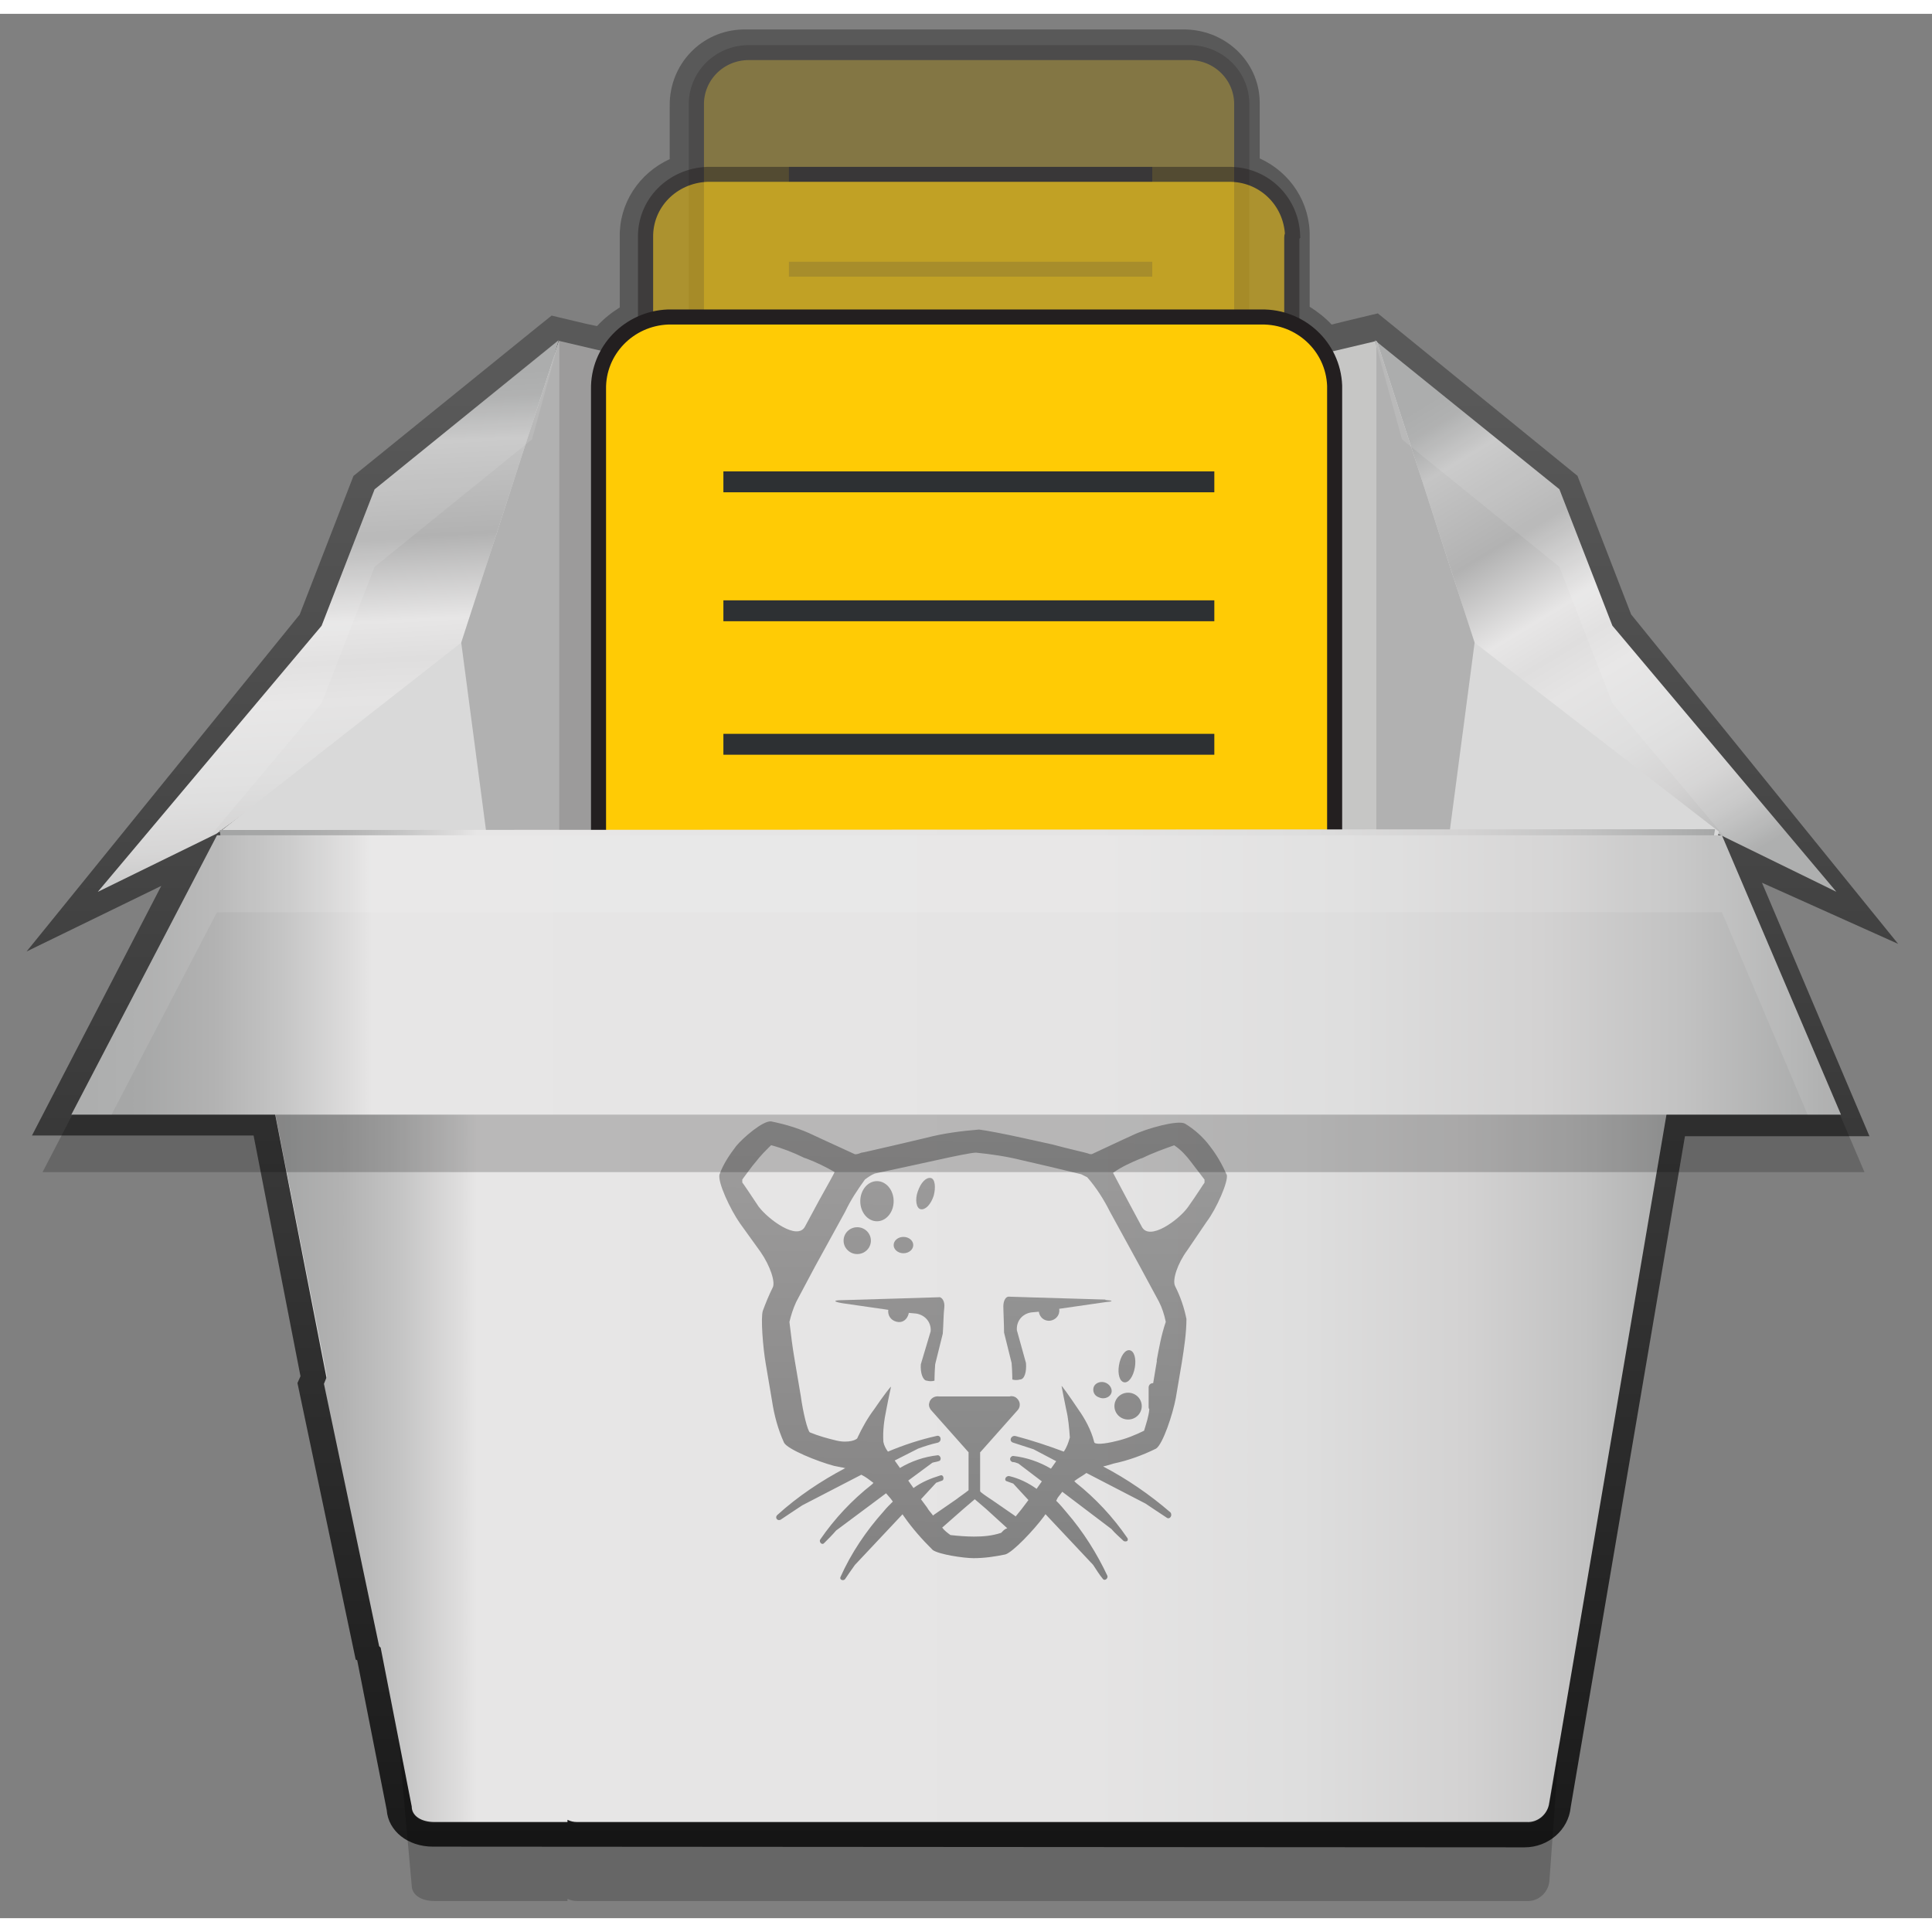 <?xml version="1.0" encoding="UTF-8" standalone="no"?>
<!-- Generator: Adobe Illustrator 21.1.0, SVG Export Plug-In . SVG Version: 6.00 Build 0)  -->

<svg
   xmlns:dc="http://purl.org/dc/elements/1.1/"
   xmlns:cc="http://creativecommons.org/ns#"
   xmlns:rdf="http://www.w3.org/1999/02/22-rdf-syntax-ns#"
   xmlns:svg="http://www.w3.org/2000/svg"
   xmlns="http://www.w3.org/2000/svg"
   xmlns:sodipodi="http://sodipodi.sourceforge.net/DTD/sodipodi-0.dtd"
   xmlns:inkscape="http://www.inkscape.org/namespaces/inkscape"
   version="1.1"
   id="Layer_1"
   x="0px"
   y="0px"
   viewBox="0 0 16.556 16.319"
   xml:space="preserve"
   sodipodi:docname="icon.svg"
   width="64"
   height="64"
   inkscape:version="0.92.4 (5da689c313, 2019-01-14)"><rect x="0" y="0" width="16.556" height="16.319" fill="#808080" stroke="none"/><defs
   id="defs256" /><sodipodi:namedview
   pagecolor="#ffffff"
   bordercolor="#666666"
   borderopacity="1"
   objecttolerance="10"
   gridtolerance="10"
   guidetolerance="10"
   inkscape:pageopacity="0"
   inkscape:pageshadow="2"
   inkscape:window-width="1920"
   inkscape:window-height="1018"
   id="namedview254"
   showgrid="false"
   inkscape:zoom="5.3187952"
   inkscape:cx="31.512154"
   inkscape:cy="42.632598"
   inkscape:window-x="0"
   inkscape:window-y="0"
   inkscape:window-maximized="1"
   inkscape:current-layer="Layer_1" />
<style
   type="text/css"
   id="style2">
	.st0{fill:url(#SVGID_1_);}
	.st1{fill:#C6C6C5;}
	.st2{fill:#9C9B9B;}
	.st3{opacity:0.25;}
	.st4{fill:#FFCB05;stroke:#231F20;stroke-width:2;}
	.st5{fill:#2D3033;}
	.st6{opacity:0.5;}
	.st7{fill:url(#SVGID_2_);}
	.st8{fill:url(#SVGID_3_);}
	.st9{fill:#D9D9D9;}
	.st10{fill:#B1B1B1;}
	.st11{fill:url(#SVGID_4_);}
	.st12{opacity:0.5;fill:url(#SVGID_5_);}
	.st13{opacity:0.5;fill:url(#SVGID_6_);}
	.st14{opacity:0.5;fill:url(#SVGID_7_);}
	.st15{opacity:0.5;fill:url(#SVGID_8_);}
	.st16{opacity:0.5;fill:url(#SVGID_9_);}
	.st17{opacity:0.5;fill:url(#SVGID_10_);}
	.st18{opacity:0.5;fill:url(#SVGID_11_);}
	.st19{opacity:0.5;fill:url(#SVGID_12_);}
	.st20{opacity:0.5;fill:url(#SVGID_13_);}
	.st21{opacity:0.5;fill:url(#SVGID_14_);}
	.st22{opacity:0.2;enable-background:new    ;}
	.st23{opacity:0.1;fill:#FFFFFF;enable-background:new    ;}
	.st24{fill:url(#SVGID_15_);}
</style>
<title
   id="title4">Asset 2</title>
<linearGradient
   id="SVGID_1_"
   gradientUnits="userSpaceOnUse"
   x1="123.7"
   y1="246.72"
   x2="123.7"
   y2="52.8"
   gradientTransform="matrix(0.065,0,0,0.064,0.228,-0.122)">
	<stop
   offset="0"
   style="stop-color:#1A1A1A"
   id="stop6" />
	<stop
   offset="1"
   style="stop-color:#595959"
   id="stop8" />
</linearGradient>
<path
   class="st0"
   d="m 3.709,15.706 c -0.214,0 -0.382,-0.134 -0.395,-0.313 L 3.061,14.109 3.048,14.103 2.549,11.733 2.575,11.675 2.173,9.612 H 0.274 L 1.382,7.473 0.228,8.035 2.568,5.148 3.029,3.96 4.591,2.695 4.727,2.586 5.026,2.657 5.116,2.676 C 5.175,2.612 5.239,2.561 5.311,2.516 v -0.6 C 5.304,1.628 5.473,1.367 5.739,1.245 V 0.792 c -0.006,-0.358 0.272,-0.651 0.629,-0.658 0.013,0 0.019,0 0.032,0 h 3.734 c 0.357,-0.006 0.655,0.268 0.661,0.62 0,0.013 0,0.019 0,0.032 V 1.239 c 0.266,0.121 0.434,0.383 0.428,0.671 v 0.6 c 0.071,0.045 0.136,0.096 0.188,0.153 l 0.104,-0.026 0.292,-0.07 0.11,0.089 1.601,1.303 0.46,1.188 2.288,2.823 -1.167,-0.524 0.921,2.172 H 14.439 L 13.46,15.367 c -0.019,0.198 -0.194,0.345 -0.395,0.345 l -9.355,-0.006 z"
   id="path11"
   style="fill:url(#SVGID_1_);stroke-width:0.064"
   inkscape:connector-curvature="0" />
<polygon
   id="_Yol_"
   class="st1"
   points="124.3,107 178,107.4 178,41.7 124.3,54.6 "
   transform="matrix(0.065,0,0,0.064,0.228,0.134)"
   style="fill:#c6c6c5" />
<polygon
   id="_Yol_2"
   class="st2"
   points="124.3,107 70.2,107.4 70.2,41.7 124.3,54.6 "
   transform="matrix(0.065,0,0,0.064,0.228,0.134)"
   style="fill:#9c9b9b" />
<g
   class="st3"
   id="g29"
   transform="matrix(0.065,0,0,0.064,0.228,0.134)"
   style="opacity:0.25">
	<path
   class="st4"
   d="m 160.2,10.2 v 83.1 c 0.1,3.9 -3,7.1 -6.9,7.1 -0.1,0 -0.2,0 -0.3,0 H 95.4 c -3.9,-0.1 -7.1,-3.2 -7.1,-7.1 v 0 -83.1 c -0.1,-3.9 3,-7.1 6.9,-7.1 0.1,0 0.2,0 0.3,0 h 57.6 c 3.9,-0.1 7.1,3 7.1,6.9 0,0.1 0,0.2 0,0.2 z"
   id="path15"
   inkscape:connector-curvature="0"
   style="fill:#ffcb05;stroke:#231f20;stroke-width:2" />
	<rect
   x="100.5"
   y="83.2"
   class="st5"
   width="47.9"
   height="2"
   id="rect17"
   style="fill:#2d3033" />
	<rect
   x="100.5"
   y="69.9"
   class="st5"
   width="47.9"
   height="2"
   id="rect19"
   style="fill:#2d3033" />
	<rect
   x="100.5"
   y="57.2"
   class="st5"
   width="47.9"
   height="2"
   id="rect21"
   style="fill:#2d3033" />
	<rect
   x="100.5"
   y="44.4"
   class="st5"
   width="47.9"
   height="2"
   id="rect23"
   style="fill:#2d3033" />
	<rect
   x="100.5"
   y="31.1"
   class="st5"
   width="47.9"
   height="2"
   id="rect25"
   style="fill:#2d3033" />
	<rect
   x="100.5"
   y="18.4"
   class="st5"
   width="47.9"
   height="2"
   id="rect27"
   style="fill:#2d3033" />
</g>
<g
   class="st6"
   id="g45"
   transform="matrix(0.065,0,0,0.064,0.228,0.134)"
   style="opacity:0.5">
	<path
   class="st4"
   d="m 166.8,27.9 v 98.5 c 0.1,4.6 -3.5,8.3 -8.1,8.5 -0.1,0 -0.3,0 -0.4,0 H 90.1 c -4.6,-0.1 -8.4,-3.8 -8.5,-8.5 v 0 -98.5 c -0.1,-4.6 3.5,-8.3 8.1,-8.5 0.1,0 0.3,0 0.4,0 h 68.3 c 4.6,-0.1 8.3,3.5 8.5,8.1 -0.1,0.1 -0.1,0.3 -0.1,0.4 z"
   id="path31"
   inkscape:connector-curvature="0"
   style="fill:#ffcb05;stroke:#231f20;stroke-width:2" />
	<rect
   x="96.1"
   y="114.3"
   class="st5"
   width="56.8"
   height="2.4"
   id="rect33"
   style="fill:#2d3033" />
	<rect
   x="96.1"
   y="98.6"
   class="st5"
   width="56.8"
   height="2.4"
   id="rect35"
   style="fill:#2d3033" />
	<rect
   x="96.1"
   y="83.5"
   class="st5"
   width="56.8"
   height="2.4"
   id="rect37"
   style="fill:#2d3033" />
	<rect
   x="96.1"
   y="68.4"
   class="st5"
   width="56.8"
   height="2.4"
   id="rect39"
   style="fill:#2d3033" />
	<rect
   x="96.1"
   y="52.7"
   class="st5"
   width="56.8"
   height="2.4"
   id="rect41"
   style="fill:#2d3033" />
	<rect
   x="96.1"
   y="37.6"
   class="st5"
   width="56.8"
   height="2.4"
   id="rect43"
   style="fill:#2d3033" />
</g>
<path
   class="st4"
   d="m 11.437,3.219 v 7.186 c 0.006,0.332 -0.259,0.607 -0.596,0.62 -0.006,0 -0.019,0 -0.026,0 H 5.758 C 5.414,11.018 5.142,10.743 5.129,10.404 v 0 -7.186 c -0.006,-0.332 0.259,-0.607 0.596,-0.62 0.006,0 0.019,0 0.026,0 h 5.057 c 0.337,-0.006 0.616,0.255 0.629,0.588 0,0.013 0,0.019 0,0.032 z"
   id="path47"
   inkscape:connector-curvature="0"
   style="fill:#ffcb05;stroke:#231f20;stroke-width:0.129" />
<rect
   x="6.199"
   y="9.523"
   class="st5"
   width="4.207"
   height="0.179"
   id="rect49"
   style="fill:#2d3033;stroke-width:0.064" />
<rect
   x="6.199"
   y="8.373"
   class="st5"
   width="4.207"
   height="0.179"
   id="rect51"
   style="fill:#2d3033;stroke-width:0.064" />
<rect
   x="6.199"
   y="7.275"
   class="st5"
   width="4.207"
   height="0.179"
   id="rect53"
   style="fill:#2d3033;stroke-width:0.064" />
<rect
   x="6.199"
   y="6.17"
   class="st5"
   width="4.207"
   height="0.179"
   id="rect55"
   style="fill:#2d3033;stroke-width:0.064" />
<rect
   x="6.199"
   y="5.026"
   class="st5"
   width="4.207"
   height="0.179"
   id="rect57"
   style="fill:#2d3033;stroke-width:0.064" />
<rect
   x="6.199"
   y="3.921"
   class="st5"
   width="4.207"
   height="0.179"
   id="rect59"
   style="fill:#2d3033;stroke-width:0.064" />
<linearGradient
   id="SVGID_2_"
   gradientUnits="userSpaceOnUse"
   x1="184.457"
   y1="54.048"
   x2="223.247"
   y2="116.908"
   gradientTransform="matrix(0.065,0,0,0.064,0.228,-0.122)">
	<stop
   offset="0"
   style="stop-color:#A3A4A4"
   id="stop61" />
	<stop
   offset="4.000000e-02"
   style="stop-color:#A7A8A8"
   id="stop63" />
	<stop
   offset="0.12"
   style="stop-color:#C5C5C5"
   id="stop65" />
	<stop
   offset="0.29"
   style="stop-color:#B2B2B2"
   id="stop67" />
	<stop
   offset="0.44"
   style="stop-color:#E7E6E6"
   id="stop69" />
	<stop
   offset="0.51"
   style="stop-color:#DFDEDE"
   id="stop71" />
	<stop
   offset="0.58"
   style="stop-color:#E5E4E4"
   id="stop73" />
	<stop
   offset="0.72"
   style="stop-color:#DEDEDE"
   id="stop75" />
	<stop
   offset="0.83"
   style="stop-color:#D3D2D2"
   id="stop77" />
	<stop
   offset="0.91"
   style="stop-color:#C2C2C2"
   id="stop79" />
	<stop
   offset="0.98"
   style="stop-color:#ACADAD"
   id="stop81" />
	<stop
   offset="1"
   style="stop-color:#A5A6A6"
   id="stop83" />
</linearGradient>
<path
   class="st7"
   d="m 11.781,2.797 1.582,1.277 0.454,1.169 1.919,2.28 -1.018,-0.498 c 0,0 -1.977,-1.444 -2.146,-1.61 C 12.448,5.288 11.781,2.797 11.781,2.797 Z"
   id="path86"
   style="fill:url(#SVGID_2_);stroke-width:0.064"
   inkscape:connector-curvature="0" />
<linearGradient
   id="SVGID_3_"
   gradientUnits="userSpaceOnUse"
   x1="-20.729"
   y1="51.152"
   x2="-24.659"
   y2="124.912"
   gradientTransform="matrix(-0.065,0,0,0.064,1.359,-0.122)">
	<stop
   offset="0"
   style="stop-color:#A3A4A4"
   id="stop88" />
	<stop
   offset="4.000000e-02"
   style="stop-color:#A7A8A8"
   id="stop90" />
	<stop
   offset="0.12"
   style="stop-color:#C5C5C5"
   id="stop92" />
	<stop
   offset="0.29"
   style="stop-color:#B2B2B2"
   id="stop94" />
	<stop
   offset="0.44"
   style="stop-color:#E7E6E6"
   id="stop96" />
	<stop
   offset="0.51"
   style="stop-color:#DFDEDE"
   id="stop98" />
	<stop
   offset="0.58"
   style="stop-color:#E5E4E4"
   id="stop100" />
	<stop
   offset="0.72"
   style="stop-color:#DEDEDE"
   id="stop102" />
	<stop
   offset="0.83"
   style="stop-color:#D3D2D2"
   id="stop104" />
	<stop
   offset="0.91"
   style="stop-color:#C2C2C2"
   id="stop106" />
	<stop
   offset="0.98"
   style="stop-color:#ACADAD"
   id="stop108" />
	<stop
   offset="1"
   style="stop-color:#A5A6A6"
   id="stop110" />
</linearGradient>
<path
   class="st8"
   d="M 4.786,2.797 3.21,4.075 2.756,5.244 0.838,7.524 1.855,7.026 c 0,0 1.977,-1.444 2.146,-1.61 C 4.124,5.288 4.786,2.797 4.786,2.797 Z"
   id="path113"
   style="fill:url(#SVGID_3_);stroke-width:0.064"
   inkscape:connector-curvature="0" />
<polygon
   id="_Yol_3"
   class="st9"
   points="70.2,41.7 57.3,82.1 25.5,107.4 39.7,181.4 70.2,181.4 "
   transform="matrix(0.065,0,0,0.064,0.228,0.134)"
   style="fill:#d9d9d9" />
<polygon
   id="_Yol_4"
   class="st9"
   points="178,41.7 190.9,82.1 223.1,107.4 209,181.4 178,181.4 "
   transform="matrix(0.065,0,0,0.064,0.228,0.134)"
   style="fill:#d9d9d9" />
<polygon
   id="_Yol_5"
   class="st10"
   points="178,181.4 178,41.7 190.9,82.1 "
   transform="matrix(0.065,0,0,0.064,0.228,0.134)"
   style="fill:#b1b1b1" />
<polygon
   id="_Yol_6"
   class="st10"
   points="70.2,181.4 70.2,41.7 57.3,82.1 "
   transform="matrix(0.065,0,0,0.064,0.228,0.134)"
   style="fill:#b1b1b1" />
<linearGradient
   id="SVGID_4_"
   gradientUnits="userSpaceOnUse"
   x1="25.78"
   y1="177.903"
   x2="223.15"
   y2="177.903"
   gradientTransform="matrix(0.065,0,0,0.064,0.228,-0.122)">
	<stop
   offset="0"
   style="stop-color:#A3A4A4"
   id="stop119" />
	<stop
   offset="4.000000e-02"
   style="stop-color:#A7A8A8"
   id="stop121" />
	<stop
   offset="8.000000e-02"
   style="stop-color:#B2B2B2"
   id="stop123" />
	<stop
   offset="0.12"
   style="stop-color:#C5C5C5"
   id="stop125" />
	<stop
   offset="0.16"
   style="stop-color:#DFDEDE"
   id="stop127" />
	<stop
   offset="0.17"
   style="stop-color:#E7E6E6"
   id="stop129" />
	<stop
   offset="0.58"
   style="stop-color:#E5E4E4"
   id="stop131" />
	<stop
   offset="0.72"
   style="stop-color:#DEDEDE"
   id="stop133" />
	<stop
   offset="0.83"
   style="stop-color:#D3D2D2"
   id="stop135" />
	<stop
   offset="0.91"
   style="stop-color:#C2C2C2"
   id="stop137" />
	<stop
   offset="0.98"
   style="stop-color:#ACADAD"
   id="stop139" />
	<stop
   offset="1"
   style="stop-color:#A5A6A6"
   id="stop141" />
</linearGradient>
<path
   class="st11"
   d="m 1.881,6.994 0.921,4.682 -0.026,0.064 0.473,2.248 0.013,0.013 0.266,1.36 c 0,0.083 0.084,0.134 0.194,0.134 h 1.141 v -0.019 c 0.026,0.013 0.052,0.019 0.084,0.019 h 8.136 c 0.097,0.006 0.182,-0.07 0.194,-0.166 l 1.42,-8.342 z"
   id="path144"
   style="fill:url(#SVGID_4_);stroke-width:0.064"
   inkscape:connector-curvature="0" />
<linearGradient
   id="SVGID_5_"
   gradientUnits="userSpaceOnUse"
   x1="124.6"
   y1="215.449"
   x2="125.18"
   y2="148.73"
   gradientTransform="matrix(0.065,0,0,0.064,0.228,-0.122)">
	<stop
   offset="0"
   style="stop-color:#1A1A1A"
   id="stop146" />
	<stop
   offset="1"
   style="stop-color:#595959"
   id="stop148" />
</linearGradient>
<path
   class="st12"
   d="M 10.51,9.945 C 10.471,9.855 10.426,9.778 10.367,9.702 10.309,9.625 10.238,9.561 10.154,9.51 10.095,9.478 9.829,9.549 9.7,9.612 L 9.602,9.657 9.356,9.772 c -0.013,0 -0.019,0 -0.032,-0.006 -0.013,-0.006 -0.162,-0.038 -0.305,-0.077 L 8.76,9.632 C 8.617,9.6 8.448,9.568 8.39,9.561 8.235,9.574 8.085,9.593 7.936,9.632 l -0.272,0.064 c -0.143,0.032 -0.272,0.064 -0.285,0.064 -0.013,0.006 -0.032,0.013 -0.052,0.013 L 7.074,9.657 6.977,9.612 C 6.86,9.555 6.737,9.517 6.607,9.491 6.536,9.485 6.367,9.632 6.309,9.702 6.251,9.778 6.199,9.855 6.166,9.945 6.147,10.008 6.257,10.245 6.342,10.366 l 0.175,0.243 c 0.084,0.121 0.13,0.262 0.104,0.307 -0.032,0.064 -0.058,0.128 -0.084,0.198 -0.019,0.057 0,0.313 0.026,0.46 l 0.052,0.307 c 0.019,0.128 0.052,0.249 0.104,0.364 0.032,0.057 0.285,0.16 0.428,0.198 l 0.065,0.013 c 0.013,0 0.019,0.006 0.032,0.006 -0.207,0.109 -0.408,0.243 -0.583,0.402 -0.026,0.026 0.006,0.057 0.032,0.038 0.058,-0.038 0.123,-0.083 0.182,-0.121 l 0.506,-0.262 c 0.039,0.019 0.071,0.045 0.104,0.07 l -0.013,0.013 C 7.301,12.736 7.152,12.895 7.029,13.074 c -0.013,0.019 0.013,0.051 0.032,0.032 0.032,-0.032 0.071,-0.07 0.104,-0.109 L 7.593,12.678 c 0.013,0.013 0.026,0.032 0.039,0.045 l 0.019,0.026 c -0.026,0.026 -0.052,0.051 -0.078,0.083 -0.149,0.166 -0.279,0.358 -0.37,0.562 -0.013,0.026 0.026,0.038 0.039,0.019 0.026,-0.038 0.052,-0.077 0.084,-0.121 l 0.408,-0.434 0.013,0.019 c 0.071,0.102 0.156,0.198 0.246,0.287 0.052,0.038 0.266,0.07 0.35,0.07 0.091,0 0.182,-0.013 0.272,-0.032 0.065,-0.019 0.246,-0.211 0.331,-0.326 l 0.013,-0.019 0.408,0.434 c 0.026,0.038 0.052,0.083 0.084,0.121 0.013,0.019 0.045,0 0.039,-0.026 C 9.401,13.196 9.285,13.01 9.142,12.844 9.11,12.806 9.084,12.774 9.051,12.742 l 0.013,-0.026 c 0.013,-0.019 0.026,-0.032 0.039,-0.051 l 0.421,0.319 c 0.032,0.038 0.071,0.07 0.104,0.102 0.006,0.006 0.026,0.006 0.032,0 0.006,-0.006 0.006,-0.019 0,-0.026 -0.123,-0.179 -0.272,-0.339 -0.441,-0.473 l -0.013,-0.013 c 0.032,-0.026 0.071,-0.045 0.104,-0.07 l 0.506,0.262 c 0.058,0.038 0.123,0.083 0.182,0.121 0.026,0.019 0.052,-0.019 0.032,-0.045 C 9.855,12.691 9.661,12.557 9.453,12.448 l 0.026,-0.006 0.065,-0.019 c 0.123,-0.026 0.246,-0.07 0.363,-0.128 0.058,-0.038 0.143,-0.294 0.169,-0.434 l 0.052,-0.307 c 0.019,-0.121 0.039,-0.249 0.039,-0.37 -0.019,-0.096 -0.052,-0.192 -0.097,-0.281 -0.026,-0.051 0.019,-0.192 0.104,-0.307 l 0.169,-0.249 c 0.078,-0.102 0.188,-0.345 0.169,-0.402 z M 6.504,10.226 C 6.432,10.117 6.367,10.021 6.361,10.015 V 9.989 c 0.039,-0.051 0.078,-0.109 0.117,-0.153 0.039,-0.051 0.084,-0.096 0.13,-0.141 0.097,0.026 0.194,0.064 0.285,0.109 l 0.019,0.006 c 0.084,0.032 0.162,0.07 0.24,0.115 0,0.006 -0.065,0.121 -0.136,0.249 l -0.117,0.217 c -0.065,0.128 -0.318,-0.064 -0.395,-0.166 z m 2.075,2.791 c -0.078,0.026 -0.156,0.032 -0.233,0.032 -0.065,0 -0.136,-0.006 -0.201,-0.013 -0.026,-0.019 -0.052,-0.038 -0.071,-0.064 l 0.182,-0.16 0.097,-0.083 0.097,0.083 0.182,0.166 c -0.026,0.006 -0.039,0.026 -0.052,0.038 z m 1.335,-1.475 -0.032,0.192 v 0 c -0.026,0 -0.039,0.019 -0.039,0.038 v 0.166 c 0,0.006 0,0.013 0.006,0.019 -0.006,0.064 -0.026,0.121 -0.045,0.185 -0.078,0.038 -0.156,0.07 -0.24,0.089 -0.104,0.026 -0.188,0.032 -0.188,0.006 C 9.35,12.135 9.298,12.04 9.239,11.957 9.162,11.842 9.097,11.752 9.097,11.759 c 0,0.006 0.019,0.096 0.039,0.198 0.019,0.077 0.026,0.16 0.032,0.243 -0.013,0.045 -0.026,0.083 -0.052,0.121 v 0 c -0.136,-0.051 -0.272,-0.096 -0.415,-0.134 -0.039,-0.006 -0.058,0.045 -0.019,0.057 0.058,0.019 0.117,0.038 0.175,0.057 l 0.194,0.102 -0.045,0.064 c -0.097,-0.057 -0.207,-0.096 -0.324,-0.109 -0.013,0 -0.026,0.013 -0.026,0.026 0,0.013 0.006,0.019 0.019,0.026 0.019,0 0.032,0.006 0.052,0.013 l 0.201,0.153 -0.045,0.064 c -0.071,-0.051 -0.149,-0.089 -0.233,-0.109 -0.032,-0.006 -0.052,0.038 -0.019,0.045 0.019,0.006 0.032,0.013 0.052,0.019 l 0.13,0.141 -0.058,0.077 -0.052,0.064 -0.006,-0.006 -0.194,-0.134 c -0.058,-0.038 -0.104,-0.07 -0.104,-0.077 0,-0.006 0,-0.064 0,-0.134 V 12.327 l 0.006,-0.006 0.318,-0.358 c 0.026,-0.032 0.019,-0.077 -0.013,-0.102 -0.013,-0.013 -0.039,-0.019 -0.058,-0.013 H 8.047 c -0.039,-0.006 -0.078,0.019 -0.084,0.057 -0.006,0.019 0,0.038 0.013,0.057 l 0.318,0.358 0.006,0.006 v 0.198 c 0,0.07 0,0.128 0,0.128 -0.032,0.026 -0.071,0.051 -0.104,0.077 l -0.194,0.134 -0.006,0.006 c -0.019,-0.026 -0.039,-0.045 -0.052,-0.07 l -0.052,-0.07 0.13,-0.141 c 0.019,-0.006 0.032,-0.013 0.052,-0.019 0.019,-0.006 0.013,-0.051 -0.013,-0.045 v 0 c -0.084,0.026 -0.162,0.057 -0.233,0.109 l -0.045,-0.064 0.207,-0.153 c 0.019,-0.006 0.032,-0.006 0.052,-0.013 0.032,-0.006 0.019,-0.051 -0.006,-0.051 -0.117,0.013 -0.227,0.051 -0.324,0.109 l -0.045,-0.064 0.201,-0.102 c 0.052,-0.019 0.11,-0.038 0.169,-0.051 0.039,-0.013 0.026,-0.07 -0.013,-0.057 v 0 c -0.143,0.032 -0.279,0.077 -0.415,0.134 v 0 c -0.019,-0.026 -0.032,-0.051 -0.039,-0.083 -0.006,-0.096 0.006,-0.185 0.026,-0.281 0.019,-0.102 0.039,-0.185 0.039,-0.192 0,-0.006 -0.065,0.077 -0.143,0.192 -0.058,0.077 -0.104,0.16 -0.143,0.243 0,0.019 -0.078,0.051 -0.182,0.026 -0.078,-0.019 -0.149,-0.038 -0.227,-0.07 -0.019,-0.013 -0.058,-0.166 -0.078,-0.313 l -0.052,-0.307 c -0.019,-0.109 -0.032,-0.217 -0.045,-0.326 0.013,-0.057 0.032,-0.115 0.058,-0.172 L 6.983,10.737 7.243,10.264 c 0.045,-0.096 0.104,-0.185 0.169,-0.275 0.026,-0.019 0.052,-0.038 0.084,-0.051 L 7.761,9.881 8.027,9.823 C 8.17,9.791 8.325,9.759 8.364,9.759 8.494,9.772 8.624,9.791 8.753,9.823 l 0.246,0.057 0.266,0.064 c 0,0 0.026,0.013 0.052,0.026 0.078,0.089 0.143,0.192 0.194,0.294 l 0.259,0.473 0.162,0.3 c 0.026,0.051 0.045,0.109 0.058,0.172 -0.039,0.115 -0.058,0.224 -0.078,0.332 z m 0.408,-1.539 v 0.013 c -0.006,0.006 -0.065,0.102 -0.143,0.211 -0.078,0.109 -0.331,0.294 -0.395,0.166 L 9.667,10.175 9.538,9.932 c 0.071,-0.051 0.156,-0.089 0.233,-0.121 l 0.019,-0.006 c 0.091,-0.045 0.182,-0.077 0.272,-0.109 0.058,0.038 0.104,0.089 0.143,0.141 0.039,0.051 0.078,0.102 0.117,0.153 z"
   id="path151"
   style="opacity:0.5;fill:url(#SVGID_5_);stroke-width:0.064"
   inkscape:connector-curvature="0" />
<linearGradient
   id="SVGID_6_"
   gradientUnits="userSpaceOnUse"
   x1="113.757"
   y1="215.35"
   x2="114.337"
   y2="148.63"
   gradientTransform="matrix(0.065,0,0,0.064,0.228,-0.122)">
	<stop
   offset="0"
   style="stop-color:#1A1A1A"
   id="stop153" />
	<stop
   offset="1"
   style="stop-color:#595959"
   id="stop155" />
</linearGradient>
<path
   class="st13"
   d="m 8.047,10.998 -0.188,0.006 -0.642,0.019 c -0.078,0 -0.078,0.013 0,0.026 l 0.395,0.057 c -0.006,0.045 0.019,0.089 0.071,0.102 0.052,0.013 0.091,-0.019 0.104,-0.07 v -0.006 l 0.065,0.006 c 0.078,0.013 0.13,0.077 0.123,0.153 l -0.084,0.281 c -0.006,0.077 0.019,0.141 0.052,0.141 0.019,0.006 0.045,0.006 0.065,0 0,0 0,-0.064 0.006,-0.141 l 0.065,-0.262 c 0.006,-0.077 0.006,-0.172 0.013,-0.224 0.006,-0.051 -0.019,-0.089 -0.045,-0.089 z"
   id="path158"
   style="opacity:0.5;fill:url(#SVGID_6_);stroke-width:0.064"
   inkscape:connector-curvature="0" />
<linearGradient
   id="SVGID_7_"
   gradientUnits="userSpaceOnUse"
   x1="135.909"
   y1="215.54"
   x2="136.489"
   y2="148.83"
   gradientTransform="matrix(0.065,0,0,0.064,0.228,-0.122)">
	<stop
   offset="0"
   style="stop-color:#1A1A1A"
   id="stop160" />
	<stop
   offset="1"
   style="stop-color:#595959"
   id="stop162" />
</linearGradient>
<path
   class="st14"
   d="m 9.473,11.018 -0.642,-0.019 -0.188,-0.006 c -0.026,0 -0.045,0.038 -0.045,0.083 0,0.045 0.006,0.147 0.006,0.224 l 0.065,0.262 c 0.006,0.077 0.006,0.141 0.006,0.141 0.019,0.006 0.045,0.006 0.065,0 0.039,0 0.058,-0.064 0.052,-0.141 l -0.078,-0.281 c -0.006,-0.077 0.045,-0.141 0.123,-0.153 l 0.065,-0.006 c 0.006,0.045 0.045,0.083 0.097,0.077 0.045,-0.006 0.084,-0.045 0.078,-0.096 v -0.006 l 0.395,-0.057 c 0.071,-0.006 0.071,-0.013 0,-0.019 z"
   id="path165"
   style="opacity:0.5;fill:url(#SVGID_7_);stroke-width:0.064"
   inkscape:connector-curvature="0" />
<linearGradient
   id="SVGID_8_"
   gradientUnits="userSpaceOnUse"
   x1="111.929"
   y1="215.33"
   x2="112.509"
   y2="148.62"
   gradientTransform="matrix(0.065,0,0,0.064,0.228,-0.122)">
	<stop
   offset="0"
   style="stop-color:#1A1A1A"
   id="stop167" />
	<stop
   offset="1"
   style="stop-color:#595959"
   id="stop169" />
</linearGradient>
<ellipse
   class="st15"
   cx="7.515"
   cy="10.175"
   rx="0.143"
   ry="0.172"
   id="ellipse172"
   style="opacity:0.5;fill:url(#SVGID_8_);stroke-width:0.064" />
<linearGradient
   id="SVGID_9_"
   gradientUnits="userSpaceOnUse"
   x1="109.376"
   y1="215.31"
   x2="109.956"
   y2="148.6"
   gradientTransform="matrix(0.065,0,0,0.064,0.228,-0.122)">
	<stop
   offset="0"
   style="stop-color:#1A1A1A"
   id="stop174" />
	<stop
   offset="1"
   style="stop-color:#595959"
   id="stop176" />
</linearGradient>
<ellipse
   class="st16"
   cx="7.346"
   cy="10.513"
   id="circle179"
   style="opacity:0.5;fill:url(#SVGID_9_);stroke-width:0.064"
   rx="0.117"
   ry="0.115" />
<linearGradient
   id="SVGID_10_"
   gradientUnits="userSpaceOnUse"
   x1="118.359"
   y1="215.39"
   x2="118.939"
   y2="148.67"
   gradientTransform="matrix(0.065,0,0,0.064,0.227,-0.122)">
	<stop
   offset="0"
   style="stop-color:#1A1A1A"
   id="stop181" />
	<stop
   offset="1"
   style="stop-color:#595959"
   id="stop183" />
</linearGradient>
<path
   class="st17"
   d="m 7.865,10.091 c 0.026,-0.077 0.071,-0.121 0.11,-0.115 0.039,0.006 0.045,0.083 0.026,0.153 -0.026,0.077 -0.071,0.121 -0.11,0.115 -0.039,-0.006 -0.052,-0.083 -0.026,-0.153 z"
   id="path186"
   style="opacity:0.5;fill:url(#SVGID_10_);stroke-width:0.064"
   inkscape:connector-curvature="0" />
<linearGradient
   id="SVGID_11_"
   gradientUnits="userSpaceOnUse"
   x1="115.48"
   y1="215.37"
   x2="116.06"
   y2="148.65"
   gradientTransform="matrix(0.065,0,0,0.064,0.228,-0.122)">
	<stop
   offset="0"
   style="stop-color:#1A1A1A"
   id="stop188" />
	<stop
   offset="1"
   style="stop-color:#595959"
   id="stop190" />
</linearGradient>
<ellipse
   class="st18"
   cx="7.742"
   cy="10.551"
   rx="0.084"
   ry="0.07"
   id="ellipse193"
   style="opacity:0.5;fill:url(#SVGID_11_);stroke-width:0.064" />
<linearGradient
   id="SVGID_12_"
   gradientUnits="userSpaceOnUse"
   x1="145.377"
   y1="215.63"
   x2="145.957"
   y2="148.91"
   gradientTransform="matrix(0.065,0,0,0.064,0.227,-0.122)">
	<stop
   offset="0"
   style="stop-color:#1A1A1A"
   id="stop195" />
	<stop
   offset="1"
   style="stop-color:#595959"
   id="stop197" />
</linearGradient>
<ellipse
   class="st19"
   cx="9.667"
   cy="11.931"
   id="circle200"
   style="opacity:0.5;fill:url(#SVGID_12_);stroke-width:0.064"
   rx="0.117"
   ry="0.115" />
<linearGradient
   id="SVGID_13_"
   gradientUnits="userSpaceOnUse"
   x1="145.186"
   y1="215.62"
   x2="145.766"
   y2="148.91"
   gradientTransform="matrix(0.065,0,0,0.064,0.227,-0.122)">
	<stop
   offset="0"
   style="stop-color:#1A1A1A"
   id="stop202" />
	<stop
   offset="1"
   style="stop-color:#595959"
   id="stop204" />
</linearGradient>
<path
   class="st20"
   d="m 9.589,11.58 c 0.013,-0.077 0.052,-0.134 0.091,-0.128 0.039,0.006 0.058,0.07 0.045,0.147 -0.013,0.077 -0.052,0.134 -0.091,0.128 -0.039,-0.006 -0.058,-0.07 -0.045,-0.147 z"
   id="path207"
   style="opacity:0.5;fill:url(#SVGID_13_);stroke-width:0.064"
   inkscape:connector-curvature="0" />
<linearGradient
   id="SVGID_14_"
   gradientUnits="userSpaceOnUse"
   x1="141.941"
   y1="215.6"
   x2="142.521"
   y2="148.88"
   gradientTransform="matrix(0.065,0,0,0.064,0.229,-0.121)">
	<stop
   offset="0"
   style="stop-color:#1A1A1A"
   id="stop209" />
	<stop
   offset="1"
   style="stop-color:#595959"
   id="stop211" />
</linearGradient>
<path
   class="st21"
   d="m 9.376,11.759 c 0.019,-0.032 0.065,-0.045 0.104,-0.026 0.039,0.019 0.058,0.064 0.039,0.096 -0.019,0.032 -0.065,0.045 -0.104,0.026 -0.039,-0.013 -0.058,-0.057 -0.039,-0.096 z"
   id="path214"
   style="opacity:0.5;fill:url(#SVGID_14_);stroke-width:0.064"
   inkscape:connector-curvature="0" />
<polygon
   class="st22"
   points="242.3,153 2.1,153 21.8,114.5 226.1,114.5 "
   id="polygon216"
   transform="matrix(0.065,0,0,0.064,0.228,0.134)"
   style="opacity:0.2;enable-background:new" />
<path
   class="st23"
   d="m 13.363,4.739 0.454,1.169 0.966,1.15 0.953,0.466 L 13.816,5.244 13.363,4.075 11.781,2.797 c 0,0 0.104,0.377 0.233,0.85 z"
   id="path218"
   inkscape:connector-curvature="0"
   style="opacity:0.1;fill:#ffffff;stroke-width:0.064;enable-background:new" />
<path
   class="st23"
   d="M 2.756,5.908 3.21,4.739 4.559,3.647 C 4.688,3.18 4.792,2.797 4.792,2.797 L 3.21,4.075 2.756,5.244 0.838,7.524 1.791,7.058 Z"
   id="path220"
   inkscape:connector-curvature="0"
   style="opacity:0.1;fill:#ffffff;stroke-width:0.064;enable-background:new" />
<linearGradient
   id="SVGID_15_"
   gradientUnits="userSpaceOnUse"
   x1="5.9"
   y1="130.6"
   x2="239.2"
   y2="130.6"
   gradientTransform="translate(0,-4)">
	<stop
   offset="0"
   style="stop-color:#A3A4A4"
   id="stop222" />
	<stop
   offset="4.000000e-02"
   style="stop-color:#A7A8A8"
   id="stop224" />
	<stop
   offset="8.000000e-02"
   style="stop-color:#B2B2B2"
   id="stop226" />
	<stop
   offset="0.12"
   style="stop-color:#C5C5C5"
   id="stop228" />
	<stop
   offset="0.16"
   style="stop-color:#DFDEDE"
   id="stop230" />
	<stop
   offset="0.17"
   style="stop-color:#E7E6E6"
   id="stop232" />
	<stop
   offset="0.58"
   style="stop-color:#E5E4E4"
   id="stop234" />
	<stop
   offset="0.72"
   style="stop-color:#DEDEDE"
   id="stop236" />
	<stop
   offset="0.83"
   style="stop-color:#D3D2D2"
   id="stop238" />
	<stop
   offset="0.91"
   style="stop-color:#C2C2C2"
   id="stop240" />
	<stop
   offset="0.98"
   style="stop-color:#ACADAD"
   id="stop242" />
	<stop
   offset="1"
   style="stop-color:#A5A6A6"
   id="stop244" />
</linearGradient>
<polygon
   class="st24"
   points="239.2,145.3 5.9,145.3 25.1,107.9 223.5,107.9 "
   id="polygon247"
   style="fill:url(#SVGID_15_)"
   transform="matrix(0.065,0,0,0.064,0.228,0.134)" />
<polygon
   class="st23"
   points="223.5,107.9 25.1,107.9 5.9,145.3 11.2,145.3 25.1,118.2 223.5,118.2 234.8,145.3 239.2,145.3 "
   id="polygon249"
   transform="matrix(0.065,0,0,0.064,0.228,0.134)"
   style="opacity:0.1;fill:#ffffff;enable-background:new" />
<path
   class="st22"
   d="m 13.363,14.812 -0.091,0.53 c -0.013,0.096 -0.097,0.172 -0.194,0.166 H 4.948 c -0.026,0 -0.058,-0.006 -0.084,-0.019 v 0.019 H 3.722 c -0.11,0 -0.194,-0.057 -0.194,-0.134 l -0.11,-0.556 0.11,1.22 c 0,0.083 0.084,0.134 0.194,0.134 h 1.141 v -0.019 c 0.026,0.013 0.052,0.019 0.084,0.019 h 8.136 c 0.097,0.006 0.182,-0.07 0.194,-0.166 z"
   id="path251"
   inkscape:connector-curvature="0"
   style="opacity:0.2;stroke-width:0.064;enable-background:new" />
</svg>